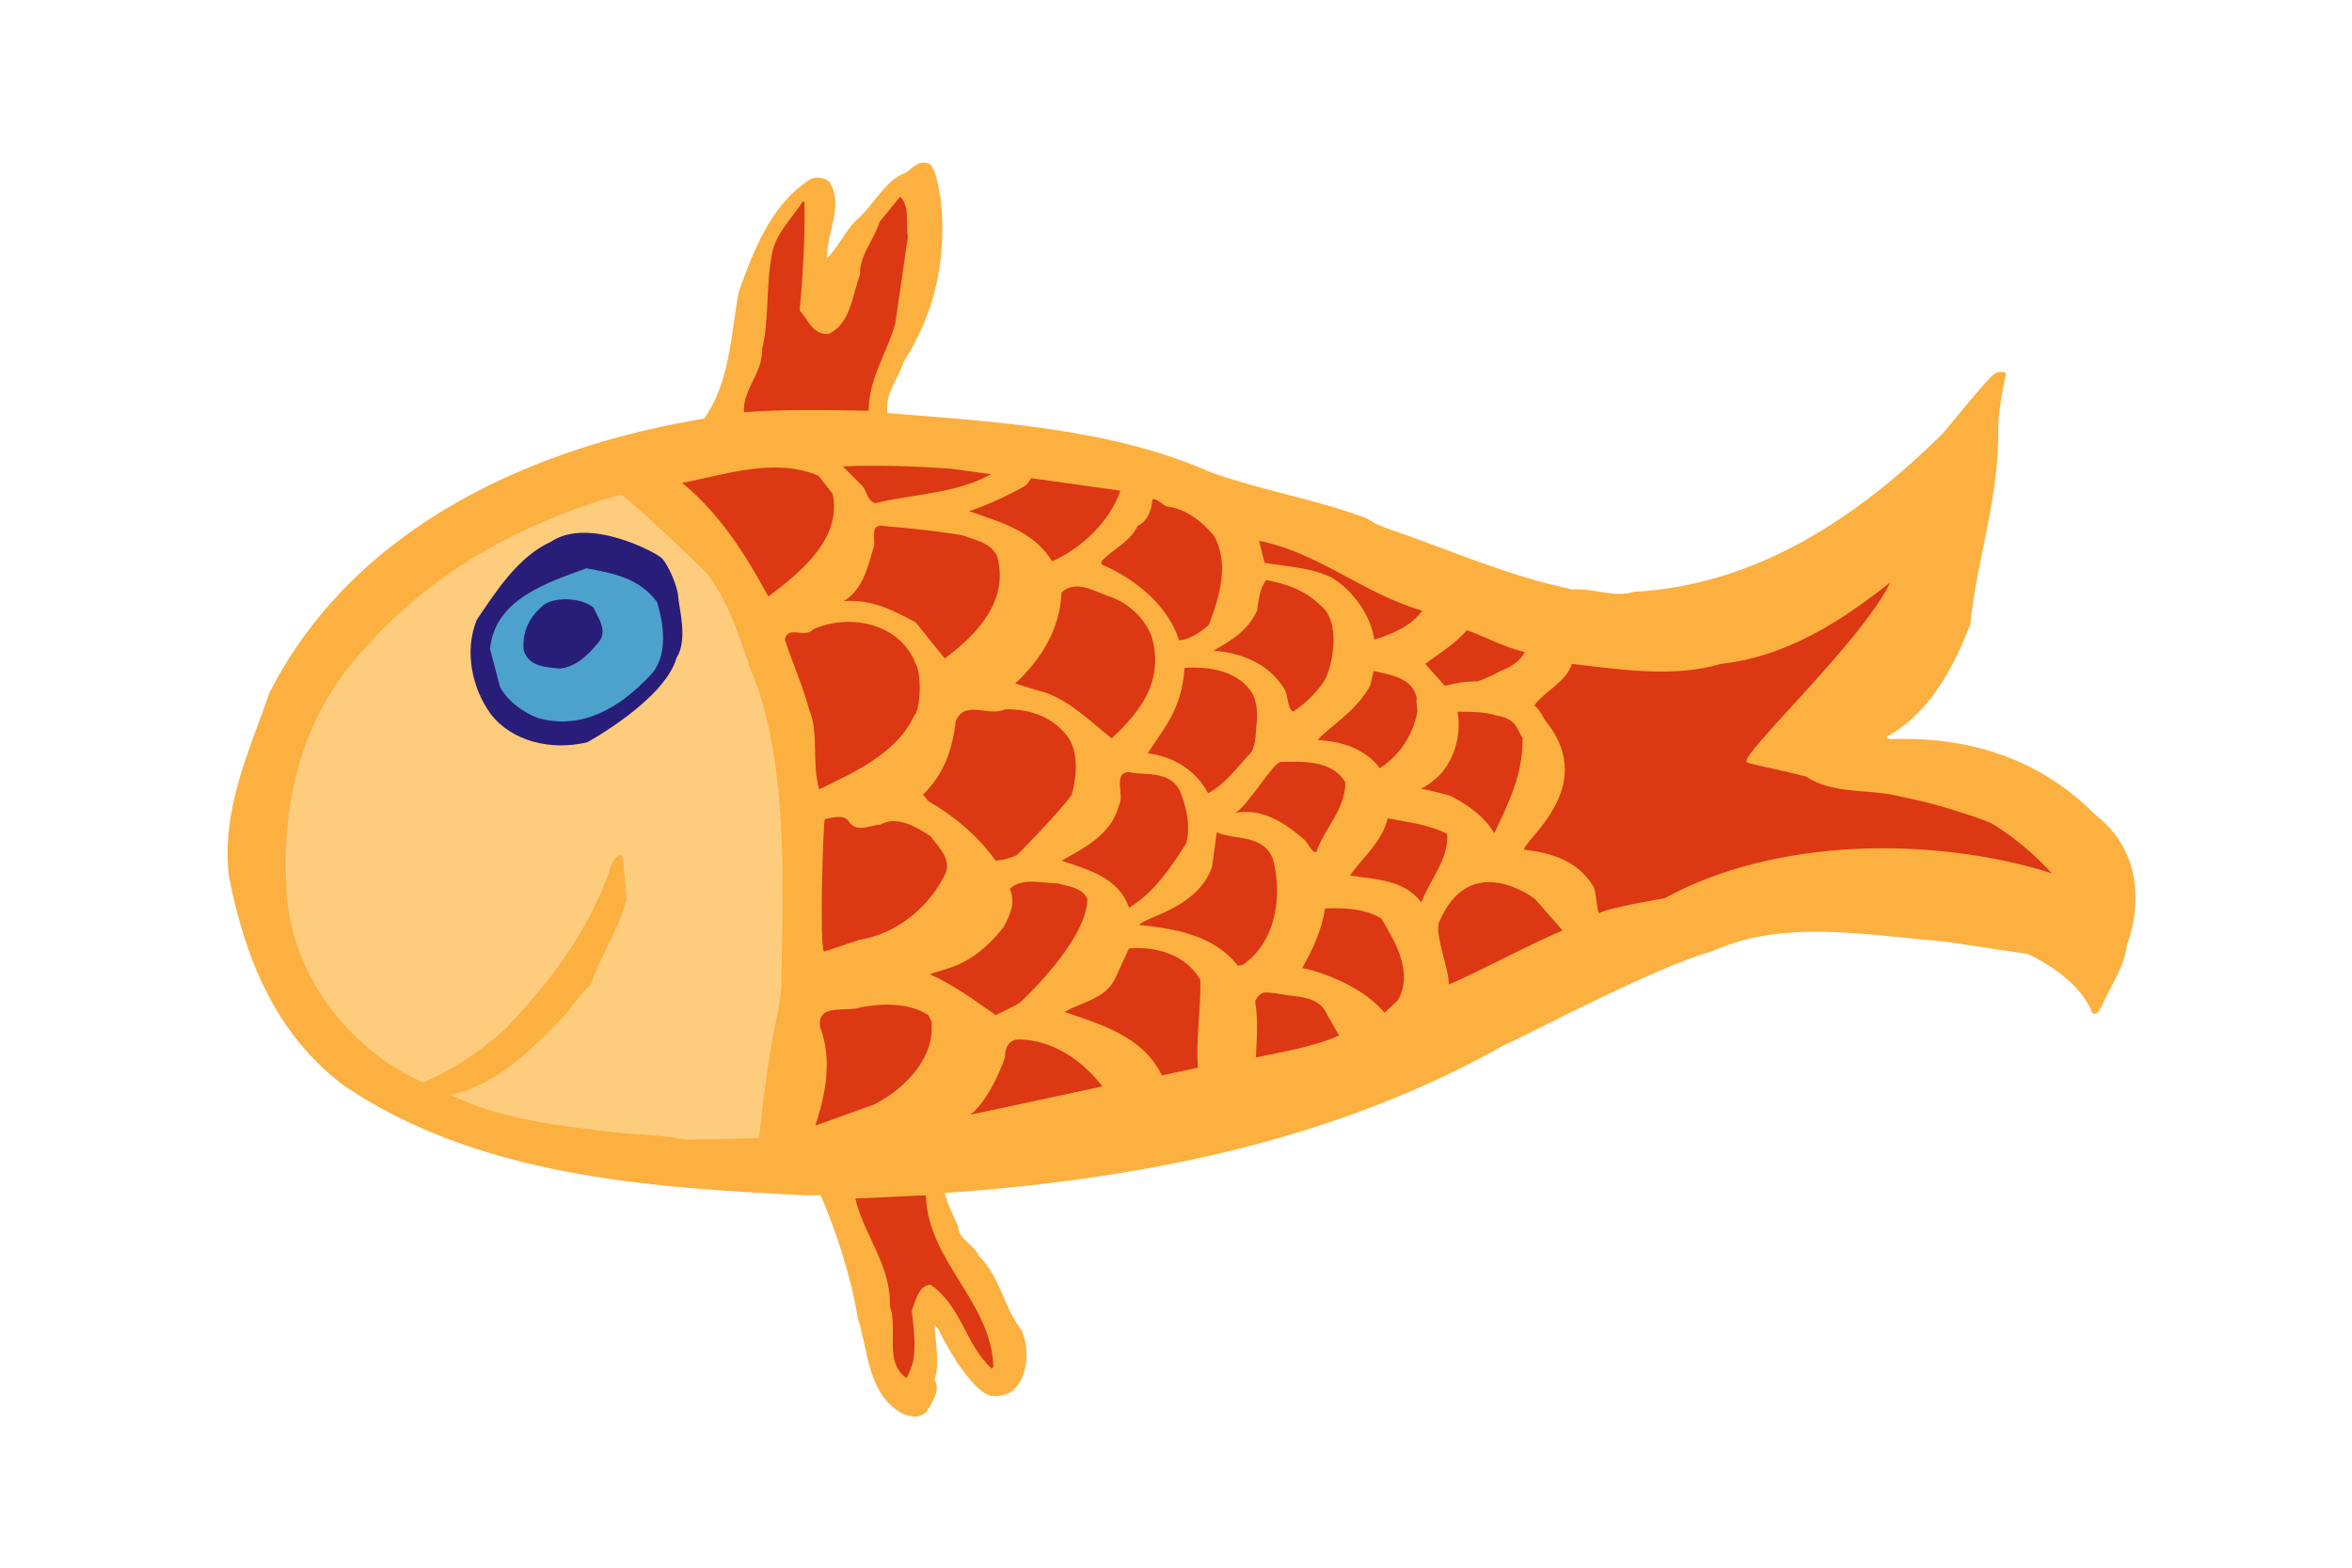 <?xml version="1.0" encoding="utf-8"?>
<!-- Generator: Adobe Illustrator 15.0.1, SVG Export Plug-In . SVG Version: 6.00 Build 0)  -->
<!DOCTYPE svg PUBLIC "-//W3C//DTD SVG 1.1//EN" "http://www.w3.org/Graphics/SVG/1.1/DTD/svg11.dtd">
<svg version="1.1" id="Layer_1" xmlns="http://www.w3.org/2000/svg" xmlns:xlink="http://www.w3.org/1999/xlink" x="0px" y="0px"
	 width="300px" height="200px" viewBox="0 0 300 200" enable-background="new 0 0 300 200" xml:space="preserve">
<path fill="#FBB040" d="M120,25.4c0.8,7.8-0.8,14.6-4.7,20.699c-0.7,2.2-2.5,4.2-2.1,6.601c13.8,1.1,28.7,2,41.1,7.5
	c6.601,2.399,13.7,3.5,20.2,6c0.7,0.6,1.7,0.899,2.4,1.2C184.8,70.1,192.3,73.5,200.6,75.2c2.601-0.2,5.301,1.1,7.801,0.3
	c15.3-0.8,28.3-9.2,39.399-20.2c1.2-1.399,5.34-6.578,6.54-7.578c0.545-0.41,1.86-0.422,1.46,0.278
	c-0.421,1.93-0.871,4.661-0.922,6.271C255.078,63.372,252.2,71,251.3,79.7C249.2,85.1,246.1,91.1,240.6,94l0.4,0.3
	c10.1-0.399,19.2,2.5,26.2,9.601c8.362,6.412,4.1,16.6,4.1,16.6c-0.318,2.874-2.104,5.302-3.218,7.843
	c-0.282,0.643-0.843,1.363-1.246,0.793c-1.838-4.699-8.236-7.436-8.236-7.436l-10.699-1.6c-10.101-0.801-20.4-2.9-29.601,1.3
	c-7.399,2-24.5,11.2-26.399,11.899c-21.4,12.101-45.8,17.101-71.4,18.9c0.3,1.3,1.1,2.9,1.7,4.2c0,1.7,2.1,2.399,2.7,3.899
	c2.7,2.601,3.1,6.5,5.4,9.4c1.1,2.5,0.8,6-1.1,7.7c0,0-0.894,0.799-2.6,0.7s-4.503-3.693-6.8-8.301c-0.1-0.3-0.4-0.5-0.6-0.699
	c0.1,1.899,0.7,5.1,0,6.899c0.7,1.2,0.021,2.441-1.018,4.12c-1,0.801-1.638,0.719-2.982,0.28c-4.6-2.5-4.4-8-5.8-12.3
	c-0.8-5-2.721-11.001-4.721-15.601H102.8c-20.9-1-41.9-2.6-58.8-13.899C35,131.9,31.2,122,29.2,111.8c-1-8.5,2.6-16,5.2-23.5
	C45.4,66.9,68.2,57,89.8,53.4c3.3-4.601,3.4-10.5,4.4-16.101c1.9-5.199,4-11.1,9.1-14.399c0.7-0.4,1.9-0.3,2.5,0.3
	c1.9,3.1-0.4,6.4-0.3,9.7c1.3-1.2,2.2-3.2,3.6-4.7c2.3-1.9,3.8-5.3,6.5-6.2c0.8-0.6,1.8-1.8,3.1-1C119.6,22.3,119.7,24.101,120,25.4
	z"/>
<path fill="#DB3813" d="M115.8,30.2l-1.6,11c-1,3.8-3.4,7-3.4,11.2c-5.3-0.101-11.2-0.2-15.9,0.199c-0.2-2.899,2.4-5,2.3-8
	c1-4.199,0.4-8.399,1.4-12.8c0.6-2.199,2.5-4.1,3.8-6.1l0.2,0.1c0.1,4.7-0.2,9.3-0.6,13.8c1,1.101,1.7,3.2,3.7,3
	c2.8-1.3,3-4.899,4-7.6c-0.1-2.399,1.8-4.399,2.5-6.7l2.6-3.199C116.1,26.3,115.5,28.5,115.8,30.2z"/>
<path fill="#DB3813" d="M126.4,60.5c-4.5,2.5-9.9,2.5-14.8,3.7c-1.1-0.4-1-1.8-1.9-2.5l-2.2-2.2c4.5-0.2,9.7,0,13.8,0.3L126.4,60.5z
	"/>
<path fill="#DB3813" d="M106.2,63c1.2,5.6-3.9,9.9-8.2,13.1c-2.8-5.199-6.2-10.6-11-14.5c5.4-1,11.8-3.3,17.4-0.899L106.2,63z"/>
<path fill="#DB3813" d="M142.9,62.6c-1.3,3.9-5,7.4-8.7,9c-2.4-3.899-6.7-5-10.6-6.399c2.7-0.8,6.372-2.769,6.947-3.091
	S131.5,61,131.5,61L142.9,62.6z"/>
<path fill="#FECC7D" d="M90.2,73.2c3.3,4.3,4.4,9.5,6.4,14.399c3.7,10.9,3.3,24.101,3.1,36.001c0.121,2.305-0.303,4.685-0.6,6.1
	c-1.1,5-1.7,10.4-2.3,15.5l-9.4,0.2c-2.7-0.601-5.7-0.601-8.6-0.9c-7.4-0.899-14.7-1.6-21.3-4.8c6.1-1.4,10.8-6.2,15-10.7
	c0.8-1.3,1.8-2.2,2.9-3.5c1.2-3.7,3.6-6.899,4.5-10.8c0,0-0.291-3.763-0.416-5.091S78.1,110,78.1,110c-2.5,8-7.7,15.101-13.7,21.3
	c-3.2,2.9-6.7,5.2-10.4,6.801C44.1,133.8,36.6,123.5,36.5,112.6C36,102.2,38.6,91.7,45.5,83.9C54.7,73,66.5,66.7,79.1,63.1
	C79.7,63.1,87,70,90.2,73.2z"/>
<path fill="#DB3813" d="M148.8,64.6c2.4,0.301,4.4,1.801,6,3.7c2.101,3.601,0.7,7.9-0.6,11.4c-1.101,1-2.5,1.899-3.8,2
	c-1.4-4.5-5.7-7.9-9.9-9.7v-0.4c1.5-1.6,3.6-2.399,4.6-4.5c1.3-0.6,1.8-2.1,1.9-3.399C147.7,63.6,148.2,64.4,148.8,64.6z"/>
<path fill="#DB3813" d="M122.8,68.3c1.5,0.601,3.6,0.9,4.4,2.7c1.5,5.6-2.5,9.9-6.7,13l-3.7-4.6c-2.8-1.5-5.6-3-9.2-2.7
	c2.5-1.5,3.1-4.4,3.9-7.101c0.1-1-0.5-2.8,1.2-2.5C116,67.4,119.3,67.7,122.8,68.3z"/>
<path fill="#281D78" d="M84.4,71.2c0.783,0.751,2.035,3.583,2.1,4.899s1.3,5.5-0.2,7.801C84.8,89.3,74.9,94.7,74.9,94.7
	c-4.6,1.1-9.6-0.101-12.3-3.601c-2.4-3.3-3.4-8-1.8-12c2.5-3.699,5.3-8.1,9.5-10C75.1,65.9,83.617,70.449,84.4,71.2z"/>
<path fill="#DB3813" d="M181.4,77.9c-1.301,1.899-3.801,3-6.101,3.699c-0.5-3.199-2.7-6.199-5.399-7.899
	c-2.601-1.3-5.7-1.4-8.601-1.9l-0.7-2.8C168.2,70.5,174,75.8,181.4,77.9z"/>
<path fill="#4DA1CD" d="M83.8,76.8c0.9,2.9,1.5,7.101-1,9.5c-3.7,3.9-8.5,6.9-14.2,5.3c-1.8-0.699-3.7-2-4.8-3.899l-1.3-4.9
	c0.6-6.399,7.4-8.5,12.3-10.3C78.1,73.1,81.5,73.7,83.8,76.8z"/>
<path fill="#DB3813" d="M168.5,77.3c2.5,2.042,1.547,7.21,0.562,9.325c-0.899,1.5-2.662,3.275-4.162,4.175
	c-0.801-0.6-0.5-2.2-1.2-3.1c-2-3.101-5.4-4.4-8.9-4.7c2.2-1.3,4.234-2.362,5.534-5.062c0.2-1.199,0.266-2.737,1.166-3.938
	C164.1,74.5,166.5,75.3,168.5,77.3z"/>
<path fill="#DB3813" d="M222.8,97.2c-0.2,0.2,3.513,0.8,7.601,1.899c3.5,2.301,8,1.5,11.899,2.5c0,0,3.3,0.7,4.7,1.101
	c2.604,0.725,6.5,2,7.3,2.5c2.7,1.7,5.2,3.8,7.4,6.2c-15.3-4.801-35.4-4.5-49.4,3.199c0,0-7.2,1.2-8.3,1.9c-0.3-0.1-0.4-2.6-0.7-3.3
	c-2-3.4-5.399-4.4-8.899-4.8c-0.101-1.2,9.35-7.833,3-16.101c-0.601-0.6-0.9-1.8-1.7-2.3c1.399-1.9,4-2.9,4.8-5.3
	c6,0.7,13.1,1.8,19,0c8.2-0.9,15.2-5.3,21.6-10.4C237.6,81.7,221.8,96.4,222.8,97.2z"/>
<path fill="#DB3813" d="M146.9,81.2c1.788,6.3-2.3,10.3-5.1,13c-2.8-2.2-5.8-5.3-9.4-6.101l-2.9-0.899c3.3-3.101,5.7-6.9,5.9-11.601
	c1.9-1.8,4.4,0,6.4,0.601C144.1,77.1,146,78.9,146.9,81.2z"/>
<path fill="#281D78" d="M75.7,77.5c0.6,1.4,1.9,3,0.6,4.5c-1.3,1.6-2.9,3.1-4.9,3.3c-1.7-0.2-3.9-0.2-4.6-2.3
	c-0.2-2.1,0.5-4,2.2-5.5C70.206,76.1,73.9,76.1,75.7,77.5z"/>
<path fill="#DB3813" d="M116.8,84.7c0.8,1.399,0.6,5.899-0.2,6.6c-2.2,4.8-7.6,7.2-12.1,9.4c-1-3.2,0-7.2-1.3-10.2
	c-0.8-3-2.1-5.9-3.1-8.9c0.4-1.899,2.6-0.1,3.6-1.3C108.4,78.2,114.8,79.5,116.8,84.7z"/>
<path fill="#DB3813" d="M194.5,83.2c-0.7,1.2-1.625,1.831-3.25,2.456c-1.113,0.704-2.781,1.266-2.781,1.266
	c-1.601,0-2.669,0.178-4.169,0.578l-2.5-2.8c1.7-1.3,3.9-2.601,5.3-4.3C189.6,81.3,191.9,82.6,194.5,83.2z"/>
<path fill="#DB3813" d="M159.7,88.4c0.6,1.1,0.7,2.399,0.6,3.8c-0.2,1.362,0,3.399-1.2,4.3c-1.5,1.7-3.1,3.7-5,4.7
	c-1.6-3-4.5-4.7-7.7-5.101c1.788-2.917,4.308-5.3,4.7-10.899C154.3,85,157.9,85.6,159.7,88.4z"/>
<path fill="#DB3813" d="M180.7,89c-0.101,0.6,0.1,1.7,0.1,1.7c-0.5,3-2.3,5.7-4.8,7.3c-1.9-2.5-4.8-3.4-7.9-3.6
	c0.9-1.301,4.963-3.601,6.7-7l0.4-1.801C177.3,86.1,180.1,86.4,180.7,89z"/>
<path fill="#DB3813" d="M136.4,94.3c1.2,2.101,0.9,4.9,0.3,7.101c-2,2.699-7,7.699-7,7.699c-1,0.4-1.6,0.601-2.7,0.7
	c-2.2-3.1-5.3-5.7-8.6-7.6c-0.2-0.2-0.4-0.601-0.7-0.8c2.7-2.601,3.8-5.801,4.2-9.4c1.2-2.8,4.1-0.5,6.3-1.5
	C131.5,90.4,134.6,91.6,136.4,94.3z"/>
<path fill="#DB3813" d="M194.2,94.1c0.1,4.601-1.8,8.4-3.601,12.2c-1.199-2.1-3.6-3.8-5.699-4.8c-0.979-0.281-2.301-0.6-2.301-0.6
	L181.2,100.6c0.6-0.1,2.399-1.5,3-2.399c1.5-2,2.2-4.9,1.7-7.4c1.6,0,3.5,0,5,0.5C193.609,91.688,193.5,93.3,194.2,94.1z"/>
<path fill="#DB3813" d="M171.6,99.8c0,3.5-2.699,5.9-3.699,8.9c-0.7,0.1-1-1.3-1.801-1.8c-2.399-2.101-5.3-3.801-8.5-3.2
	c1.801-1.2,4.823-6.5,5.801-6.5C165.75,97.2,169.8,96.8,171.6,99.8z"/>
<path fill="#DB3813" d="M150.5,100.9c0.8,2,1.4,4.399,0.8,6.699c-1.9,3-4.2,6.4-7.3,8.2c-1.3-3.899-5.4-4.899-8.6-6
	c2.9-1.6,6.4-3.399,7.3-7c0.8-1.3-0.8-4.1,1.2-4.3C146.1,99,149.1,98.2,150.5,100.9z"/>
<path fill="#DB3813" d="M108.4,105c1,1.2,2.5,0.3,3.9,0.2c2.1-1.2,4.6,0.3,6.4,1.5c1.1,1.5,2.9,3.1,1.7,5.1
	c-2.1,4.2-6.3,7.4-10.8,8.101l-4.5,1.5c-0.6-1-0.1-16.2,0.1-16.9C106.3,104.3,107.8,103.8,108.4,105z"/>
<path fill="#DB3813" d="M184.6,106.4c0.2,3.199-2.199,5.8-3.3,8.7c-2.3-2.9-5.8-2.9-9.1-3.4c1.6-2.3,4.1-4.3,4.8-7.3
	C179.6,104.9,182.3,105.2,184.6,106.4z"/>
<path fill="#DB3813" d="M162.4,109.7c1.199,4.8,0.3,10.5-3.9,13.4l-0.6,0.1c-3.101-3.9-7.9-4.7-12.601-5.2
	c0.9-1.1,7.456-2.129,9.3-7.4l0.601-4.399C157.6,107.2,161.2,106.4,162.4,109.7z"/>
<path fill="#DB3813" d="M138.7,114.7c-0.1,5.4-8.5,13.1-8.5,13.1c-0.2,0.301-3.2,1.7-3.2,1.7c-2.7-1.899-5.6-4-8.4-5.2
	c1.8-0.8,5.2-0.719,9.4-6c0.8-1.5,1.6-3.1,0.8-4.899c1.5-1.5,4.1-0.7,6.1-0.7C136.3,113.1,138,113.2,138.7,114.7z"/>
<path fill="#DB3813" d="M195.8,114.7l3.5,4c-4.899,2.1-9.7,4.8-14.5,6.9c0-2.101-1.664-5.851-1.3-7.801
	C187.438,108.188,195.8,114.7,195.8,114.7z"/>
<path fill="#DB3813" d="M176.2,117.2c1.8,3,4.1,6.9,2.1,10.4l-1.7,1.6c-3.537-4.2-10.199-5.7-10.5-5.7c1.301-2.3,2.5-4.8,2.9-7.6
	C171.3,115.8,174.2,115.9,176.2,117.2z"/>
<path fill="#DB3813" d="M153.1,125c0.101,3.7-0.6,7.5-0.3,11.2l-4.6,1c-2.4-5-7.8-6.5-12.4-8.1c1.9-1.2,5.3-1.601,6.5-4.4l1.7-3.7
	C147.7,120.7,151.3,121.9,153.1,125z"/>
<path fill="#DB3813" d="M169.3,129.5l1.5,2.601c-3.399,1.5-6.899,2-10.6,2.8c0.1-2.5,0.3-4.7-0.101-7.2c0.801-1.5,1.442-1,2.601-1
	C165.1,127.3,168.2,126.8,169.3,129.5z"/>
<path fill="#DB3813" d="M118.8,130.3c0.5,4.7-3.4,8.601-7.3,10.601l-7.5,2.7c1.3-4,2.2-8.4,0.6-12.601c-0.4-3.1,3.4-1.8,5.2-2.5
	c2.8-0.5,6.1-0.6,8.6,1L118.8,130.3z"/>
<path fill="#DB3813" d="M140.6,138.601c-5.5,1.199-16.8,3.6-16.8,3.6c2.7-2.2,4.384-7.3,4.384-7.3c0-2.697,2.139-2.23,1.816-2.3
	C134.3,132.7,138.1,135.3,140.6,138.601z"/>
<path fill="#DB3813" d="M118.1,152.5c0.2,8.4,8.4,13.601,8.6,21.9l-0.2,0.2c-3.4-3.101-3.8-7.9-7.8-10.7c-1.6,0.1-1.9,2.1-2.4,3.3
	c0.2,2,0.6,4.6,0.1,6.8c-0.3,0.601-0.4,1.3-0.8,1.8c-2.9-2.1-1-6.1-2.1-9.199c0.2-5.101-3.3-9-4.4-13.7
	C112.1,152.8,115.1,152.601,118.1,152.5z"/>
<path fill="#DB3813" d="M222.5,97.9"/>
</svg>

